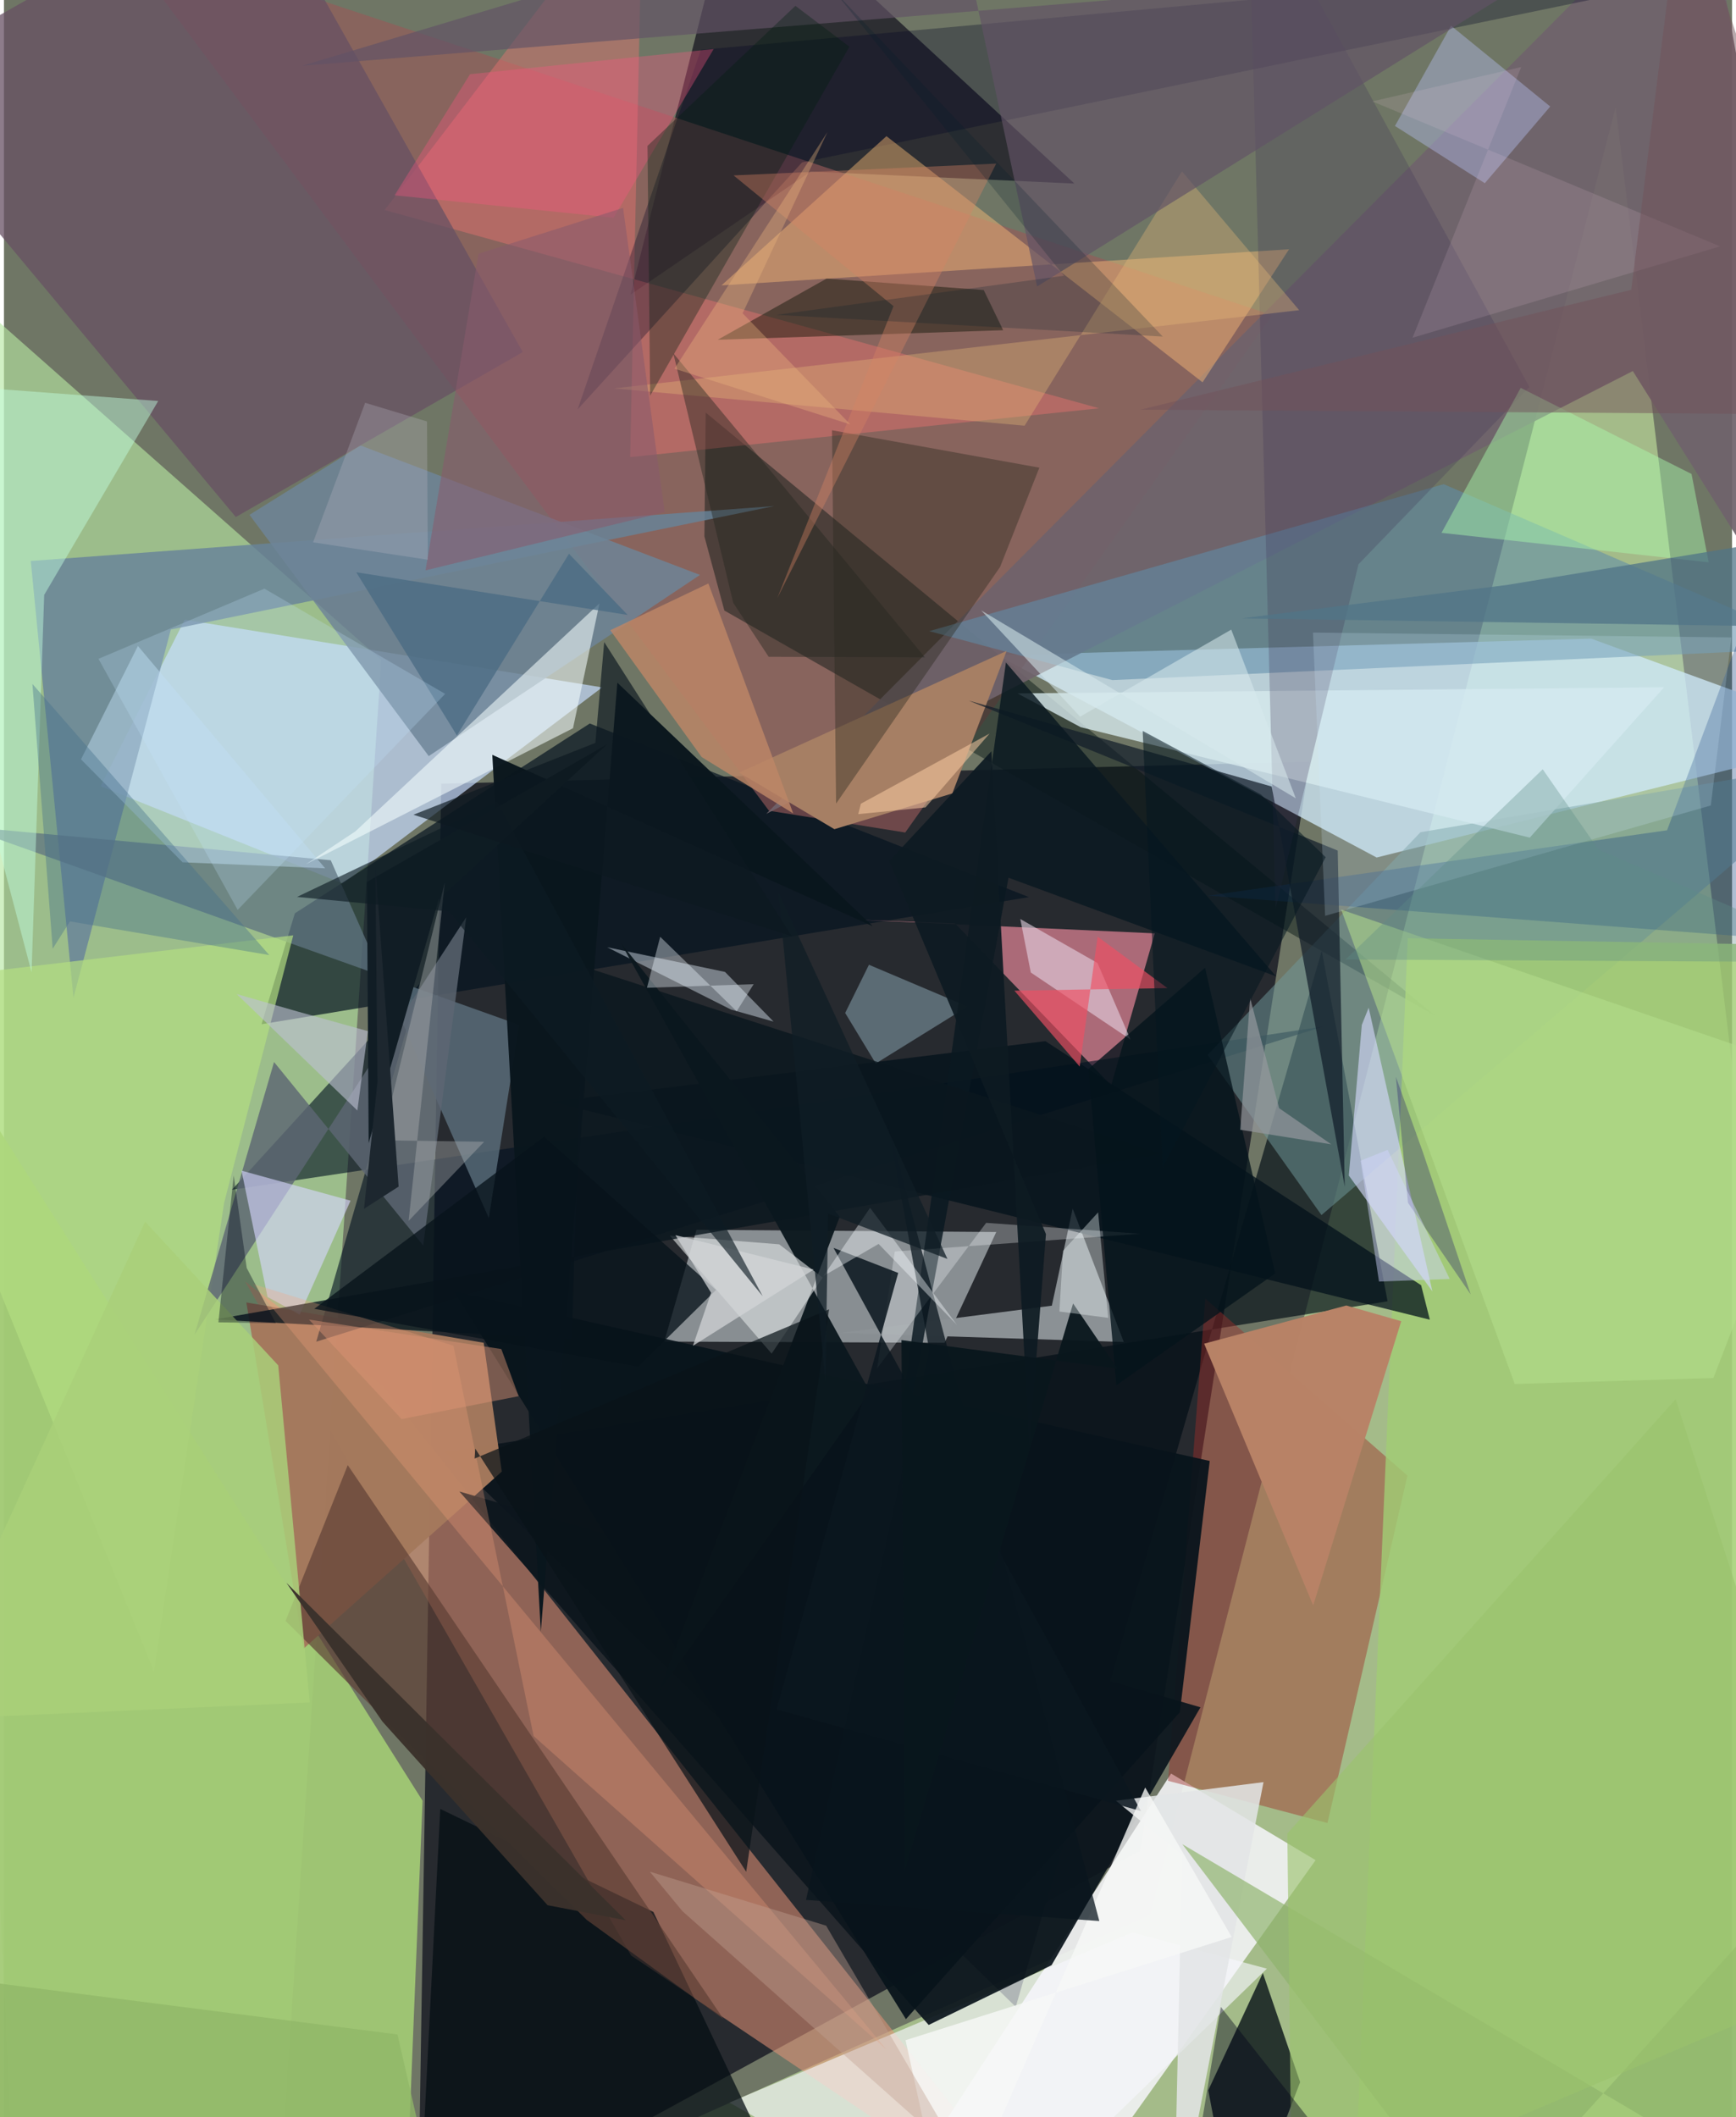 <svg xmlns="http://www.w3.org/2000/svg" width="228" height="278" viewBox="0 0 836 1024"><path fill="#6f7665" d="M0 0h836v1024H0z"/><path fill="#0e101c" fill-opacity=".737" d="M549.68 895.097L200.159 1086l11.397-706.947 420.027-10.641z"/><path fill="#d7ffac" fill-opacity=".506" d="M898 1024.16L779.677 51.902 554.486 926.115l-222.813 99.621z"/><path fill="#b7e7a2" fill-opacity=".631" d="M3.332 1028.097l-44.338-906.423 223.552 197.525-50.411 759.915z"/><path fill="#d2ecfe" fill-opacity=".741" d="M664.06 414.752l-183.508-97.82 287.297-8.045L898 356.405z"/><path fill="#e59478" fill-opacity=".545" d="M183.454 670.486L512.084 1086 303.402 945.827 116.68 619.818z"/><path fill="#f0f1f3" fill-opacity=".914" d="M564.632 857.82l69.905 41.873L501.58 1086h-85.078z"/><path fill="#dde5e8" fill-opacity=".533" d="M480.058 595.884l-25.039 53.588-135.598-.603 15.611-54.067z"/><path fill="#c8deff" fill-opacity=".686" d="M87.44 299.717l-40.698 80.539 117.247 47.113 125.397-94.904z"/><path fill="#212129" fill-opacity=".839" d="M354.704-62l-51.61 204.51 87.172-59.528 127.579 5.8z"/><path fill="#000c16" fill-opacity=".671" d="M669.35 629.387L213.652 702.38l275.836 268.253L637.504 459.93z"/><path fill="#051420" fill-opacity=".694" d="M124.627 495.383l16.093-53.63 142.691-91.826L495.824 433.9z"/><path fill="#eb899d" fill-opacity=".671" d="M460.065 446.589l-47.272-1.734 143.943 6.58-21.106 73.522z"/><path fill="#965959" fill-opacity=".639" d="M613.522 152.398L52.428-33.216l317.66 425.34 65.928 10.534z"/><path fill="#a2c974" fill-opacity=".933" d="M194.19 1077.017l-195.253-29.67L-62 451.892l264.507 419.07z"/><path fill="#000b13" fill-opacity=".765" d="M596.825 1086l-14.213-74.998 26.399-56.713 18.043 52.769z"/><path fill="#9e2c29" fill-opacity=".435" d="M640.28 881.726l38.68-168.028-97.786-85.603-18.037 233.22z"/><path fill="#a4785c" fill-opacity=".988" d="M117.265 629.955l114.832 19.5 8.747 62.301-95.92 85.655z"/><path fill="#00110f" fill-opacity=".439" d="M348.514 295.295L692.27 491.198 339.506 199.564l-.646 59.88z"/><path fill="#000f21" fill-opacity=".6" d="M151.074 648.932l487.258-152.448-528.016 78.959 90.834-99.677z"/><path fill="#8c9296" fill-opacity=".996" d="M541.744 649.083l-137.265-4.379 102.456-13.192 10.075-46.927z"/><path fill="#70636c" fill-opacity=".922" d="M898 354.65L788.001 179.46 368.745 393.654 821.888-62z"/><path fill="#f7f7fd" fill-opacity=".631" d="M545.914 934.726l65.064 17.444L472.868 1086l-121.896-69.063z"/><path fill="#678399" fill-opacity=".824" d="M80.736 304.488L33.631 482.553 12.974 271.321l359.733-26.563z"/><path fill="#0c161d" fill-opacity=".933" d="M220.309 721.378l358.538 104.384-72.055 124.742-59.441 28.89z"/><path fill="#70999b" fill-opacity=".514" d="M582.3 510.203l55.078 77.481L896.14 366.761l-210.87 35.761z"/><path fill="#5f7481" fill-opacity=".753" d="M234.55 589.125l14.724-93.43-269.258-96.023L158.1 416.078z"/><path fill="#5f8eaa" fill-opacity=".561" d="M879.87 313.319l-183.375-79.136-248.905 71.084 88.625 23.681z"/><path fill="#ff7474" fill-opacity=".365" d="M184.168 101.588L309.122-62l-6.186 283.086 226.87-23.605z"/><path fill="#050e14" fill-opacity=".737" d="M314.192 924.758l53.555 113.061L200.36 1086l10.702-211.085z"/><path fill="#a1cc74" fill-opacity=".812" d="M679.116 453.801l206.435 3.578L835.531 1086l-181.308-42.882z"/><path fill="#6e8598" fill-opacity=".835" d="M172.513 215.467l164.206 62.601-131.215 87.64-86.716-116.701z"/><path fill="#000425" fill-opacity=".318" d="M337.14 24.12l-59.614 173.9L386.082 78.558 898-26.992z"/><path fill="#5e4035" fill-opacity=".682" d="M348.134 976.572l-66.237-48.016-145.65-144.587 30.068-75.342z"/><path fill="#a67f64" d="M458.803 383.747l26.257-68.908-129.414 58.837 46.1 27.37z"/><path fill="#02111a" fill-opacity=".737" d="M264.878 532.911l238.95-29.336 181.752 118.03 4.223 16.687z"/><path fill="#ffbf78" fill-opacity=".435" d="M621.692 120.563l-41.842 64.359L426.926 65.857l-79.803 72.173z"/><path fill="#08141b" fill-opacity=".937" d="M436.34 976.602L217.827 624.67l365.484 81.944L568.88 828.12z"/><path fill="#d6e9ed" fill-opacity=".792" d="M520.918 351.723l-30.603-16.347 312.823-2.975-64.981 72.727z"/><path fill="#675063" fill-opacity=".749" d="M112.163 250.067L-62 41.294 120.288-62l130.698 232.287z"/><path fill="#90abb9" fill-opacity=".502" d="M406.953 489.935l11.5-23.309 47.717 20.205-44.407 27.54z"/><path fill="#1b4782" fill-opacity=".349" d="M898 457.199l-315.506-24 222.07-31.62 48.223-128.99z"/><path fill="#f6fffe" fill-opacity=".557" d="M170.02 402.09l118.076-110.251-12.803 60.38-129.257 65.808z"/><path fill="#0a161d" fill-opacity=".973" d="M236.244 365.084l23.473 424.047 37.033-458.938 123.548 117.8z"/><path fill="#e8f4fe" fill-opacity=".424" d="M351.69 488.27l-59.884-30.124 57.021 11.944 23.463 24.012z"/><path fill="#0c181f" fill-opacity=".961" d="M404.325 588.538l-87.5 229.81 102.133-145.15-120.46-217.027z"/><path fill="#e2e5e6" fill-opacity=".592" d="M371.385 654.693l-49.254-57.043 52.911 4.182 21.022 16.106z"/><path fill="#2b281f" fill-opacity=".404" d="M400.593 208.097l100.309 18.102-18.996 48.003-79.355 114.47z"/><path fill="#080e01" fill-opacity=".431" d="M483.39 159.713l-9.406-19.44-75.986-5.547-52.684 29.596z"/><path fill="#121d29" fill-opacity=".714" d="M648.651 573.985l-3.419-162.595-178.546-72.544 146.616 41.567z"/><path fill="#b2de80" fill-opacity=".694" d="M72.557 808.492L-62 476.273l201.956-23.886-33.473 129.5z"/><path fill="#d5d9fc" fill-opacity=".631" d="M660.206 487.397l-3.312 8.312-6.286 72.863 40.422 56.036z"/><path fill="#b88366" fill-opacity=".988" d="M633.37 776.507l-52.753-126.615 68.768-18.473 26.575 7.61z"/><path fill="#adb7e2" fill-opacity=".467" d="M700.078 12.446L672.93 60.927l43.47 27.686 31.64-37.093z"/><path fill="#c1fdde" fill-opacity=".463" d="M-62 183.741l136.623 10.203-55.158 93.792-6.107 182.542z"/><path fill="#0a1821" fill-opacity=".835" d="M421.65 773.119l63.072-452.687 130.742 151.82-129.487-47.725z"/><path fill="#5d6773" fill-opacity=".82" d="M202.828 602.422l-72.167-88.763-38.472 131.873 131.449-201.89z"/><path fill="#403455" fill-opacity=".271" d="M737.952 187.177l-82.658 85.728-40.125 166.582L601.867-62z"/><path fill="#d7d6fe" fill-opacity=".616" d="M127.509 627.291l15.573 8.528 24.59-55.101-52.745-14.515z"/><path fill="#e3e5e6" fill-opacity=".859" d="M565.806 1086l4.163-188.806-32.024-26.252 71.39-8.99z"/><path fill="#aafcad" fill-opacity=".447" d="M695.456 257.713l38.3-70.114 82.646 41.646 8.307 42.735z"/><path fill="#0a171e" fill-opacity=".808" d="M559.599 558.08l-457.524 80.096 172.666 9.486 5.435-180.235z"/><path fill="#bd8667" fill-opacity=".82" d="M337.537 366.167l-44.215-61.354 47.47-22.613 41.02 111.222z"/><path fill="#e5d3e1" fill-opacity=".604" d="M545.008 502.81l-48.259-32.445-5.069-25.872 37.349 21.279z"/><path fill="#faa57f" fill-opacity=".282" d="M427.105 991.52L256.223 839.66l-38.797-188.81-97.276-29.93z"/><path fill="#e5b877" fill-opacity=".353" d="M626.59 150.02l-331.48 37.838 198.646 18.041 76.133-123.023z"/><path fill="#8db26b" fill-opacity=".667" d="M851.314 926.71L712.71 1079.891l-142.68-187.94L898 1086z"/><path fill="#07131b" fill-opacity=".773" d="M261.305 549.82l83.182 74.082-37.663 37.102-156.699-27.976z"/><path fill="#111d25" d="M210.33 434.984l-33.897 117.914-.829-126.327 116.059-66.508z"/><path fill="#615365" fill-opacity=".671" d="M144.248 31.806L457.145-62 499.8 138.548 750.416-17.449z"/><path fill="#b5de8d" fill-opacity=".549" d="M826.968 666.52l56.054-145.456-236.116-81.119 83.966 229.431z"/><path fill="#bedbf0" fill-opacity=".478" d="M86.401 417.06l68.981 2.907-90.579-107.542-27.528 54.837z"/><path fill="#b5b7b7" fill-opacity=".376" d="M195.763 590.507l36.537-38.28-49.59-.707 30.538-124.725z"/><path fill="#f9feff" fill-opacity=".29" d="M422.386 661.863l8.574-56.55 118.757-8.589-74.556-5.27z"/><path fill="#04131b" fill-opacity=".788" d="M524.566 517.082l13.6 152.905 76.83-54.07-33.937-147.834z"/><path fill="#0b171f" fill-opacity=".859" d="M550.047 875.963L401.325 603.559l31.29 12.106-58.86 211.106z"/><path fill="#f95583" fill-opacity=".341" d="M188.973 94.459l36.504-58.572 117.865-12.17-48.413 81.585z"/><path fill="#f7f8f7" fill-opacity=".784" d="M457.15 1082.421l-20.992-95.65 157.786-49.927L552.1 864.55z"/><path fill="#0d1a22" fill-opacity=".922" d="M428.349 416.454l75.738 180.45-7.998 103.406-18.41-336.938z"/><path fill="#001e0f" fill-opacity=".345" d="M409.012 22.593l-26.13-19.765L311.32 70.56l1.303 120.814z"/><path fill="#1d272f" d="M180.717 523.27l-1.045-104.668 11.253 155.308-16.745 10.752z"/><path fill="#d2d5d7" fill-opacity=".737" d="M391.735 614.047l-66.915-16.652 17.267 27.867-8.786 25.67z"/><path fill="#bdc1d2" fill-opacity=".608" d="M176.054 498.725l-34.08-9.514-29.382-8.422 58.376 56.315z"/><path fill="#426f8b" fill-opacity=".384" d="M31.924 445.656l-8.352 13.211L13.773 330.8l114.573 131.14z"/><path fill="#a9cf79" fill-opacity=".843" d="M68.278 590.882l64.411 69.509 15.236 163.019-189.913 8.467z"/><path fill="#517587" fill-opacity=".749" d="M898 254.747v48.794l-299.17-4.464 128.13-16.128z"/><path fill="#242721" fill-opacity=".443" d="M352.814 291.59l-29.006-120.732L445.521 317.94l-75.579-.271z"/><path fill="#d0ebff" fill-opacity=".2" d="M825.726 389.577l9.966-81.275-202.429-2.344 5.878 137z"/><path fill="#496a83" fill-opacity=".745" d="M219.117 355.72l-48.678-78.936 131.306 20.65-28.393-29.595z"/><path fill="#09151d" fill-opacity=".737" d="M447.672 653.163L427.35 542.162 529.906 929.14 388.01 918.926z"/><path fill="#091319" fill-opacity=".714" d="M227.688 705.464l.302-4.847 131.092 204.698 40.066-272.035z"/><path fill="#0d1b23" fill-opacity=".635" d="M215.29 440.832l-73.5-7.029 96.674-46.146L367.045 626.92z"/><path fill="#c2a293" fill-opacity=".404" d="M397.745 931.38l-85.306-26.124 15.775 19.093 136.28 121.099z"/><path fill="#d7eaec" fill-opacity=".553" d="M624.963 386.12l-31.238-81.601-73.112 42.106-47.865-51.4z"/><path fill="#f8feff" fill-opacity=".4" d="M419.017 584.168l-22.528 32.96 26.635-15.483 37.889 39.165z"/><path fill="#d58463" fill-opacity=".384" d="M480.03 79.127L352.961 84.84l77.381 63.239-56.204 141.155z"/><path fill="#09161d" fill-opacity=".953" d="M517.216 630.438l21.443 31.513-104.46-13.797 1.547 256.506z"/><path fill="#f04f64" fill-opacity=".647" d="M562.857 477.909l-74.04 1.252 31.598 36.714 8.67-62.844z"/><path fill="#fad5ec" fill-opacity=".129" d="M733.995 32.436l-52.56 130.92 148.767-44.194-168.256-70.131z"/><path fill="#9799a0" fill-opacity=".678" d="M642.115 553.474l-25.23-17.487-14.023-53.295-4.776 63.746z"/><path fill="#9bc26d" fill-opacity=".627" d="M808.719 676.742l-187.866 210.07 2.24 183.473L898 953.733z"/><path fill="#895b6d" fill-opacity=".557" d="M319.65 247.711l-115.708 28.155 25.636-153.149 69.939-22.166z"/><path fill="#edb87f" fill-opacity=".349" d="M357.347 151.538l41.024-87.652-73.979 114.437 85.066 26.958z"/><path fill="#f8fffe" fill-opacity=".357" d="M534.202 637.393l-23.605-3.056 1.742-29.364 16.981-18.599z"/><path fill="#dd9677" fill-opacity=".451" d="M248.993 675.292l-56.63 11.061-44.794-48.113 93.05 14.25z"/><path fill="#041620" fill-opacity=".545" d="M608.077 384.25l-57.193-30.73 9.61 211.252 78.9-150.185z"/><path fill="#5c8d87" fill-opacity=".337" d="M898 465.424l-126.637-54.555-26.954-38.8-95.392 91.992z"/><path fill="#90b767" fill-opacity=".765" d="M-62 951.721l252.38 32.275 18.013 78.7-198.359 1.394z"/><path fill="#170866" fill-opacity=".294" d="M679.237 581.757l-5.874-60.958 12.955 36.132 23.255 69.14z"/><path fill="#725259" fill-opacity=".494" d="M787.242 140.162L549.855 198.15 898 200.545 812.37-62z"/><path fill="#0f1d25" fill-opacity=".741" d="M374.633 431.655l22.753 236.075 1.34-80.74 57.705 21.916z"/><path fill="#fed0a6" fill-opacity=".514" d="M413.28 393.766l32.54-3.242 31-35.73-62.27 33.935z"/><path fill="#000019" fill-opacity=".408" d="M577.357 1039.543l140.783 41.227-38.702 5.23-90.736-115.302z"/><path fill="#f0f9ff" fill-opacity=".38" d="M317.463 453.09l37.01 36.052 8.215-13.132-51.629 1.753z"/><path fill="#0c1820" fill-opacity=".667" d="M290.379 310.553l90.83 142.336-183.124-58.837 88.03-34.74z"/><path fill="#000a19" fill-opacity=".38" d="M117.437 613.287l14.1 26.711-27.787-.431 7.396-71.027z"/><path fill="#d2d5fe" fill-opacity=".455" d="M669.372 556.166l30.042 62.412-34.21 1.264-8.886-58.447z"/><path fill="#c5e6ff" fill-opacity=".231" d="M113.049 440.09L45.727 318.646l80.277-33.933 87.423 50.895z"/><path fill="#3b322c" fill-opacity=".973" d="M136.658 765.561l164.094 163.193-37.765-7.272-79.92-88.854z"/><path fill="#001e29" fill-opacity=".22" d="M560.593 162.79L401.55-4.432l111.253 137.795L373.6 152.277z"/><path fill="#bcbac7" fill-opacity=".282" d="M205.054 270.72l-55.519-8.411 25.204-67.49 29.925 9.028z"/></svg>